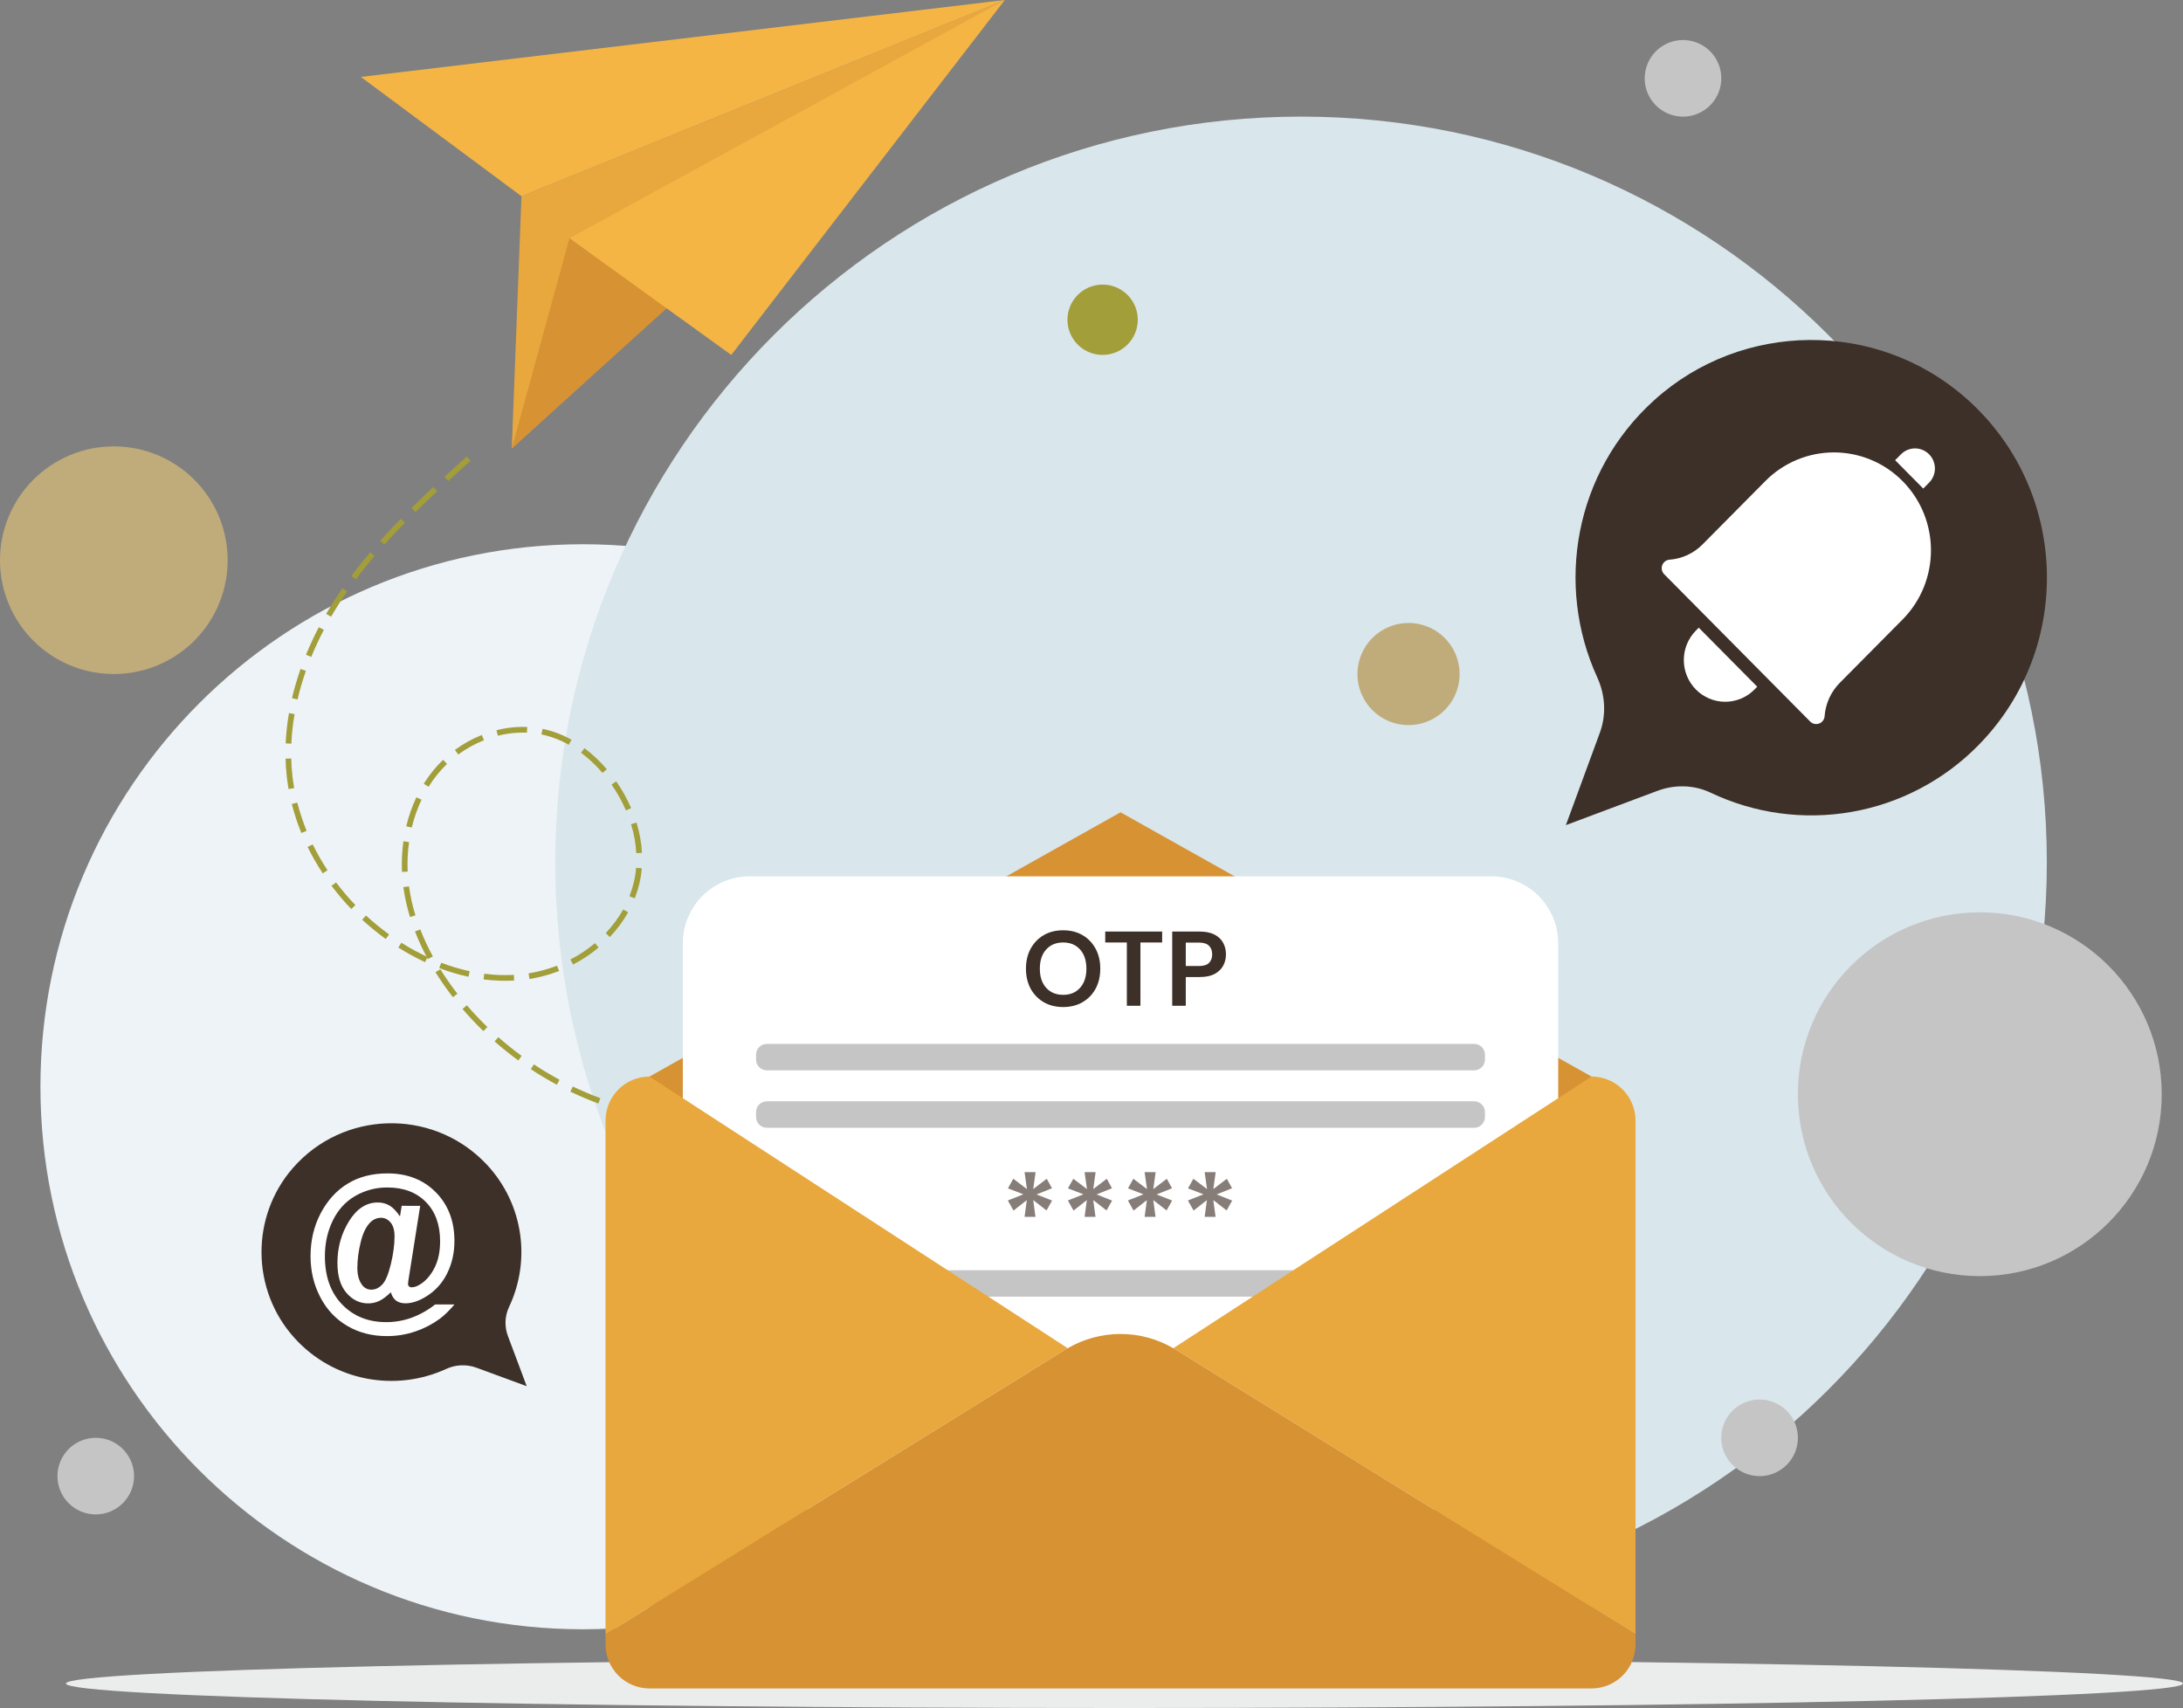 <svg width="2546" height="1992" viewBox="0 0 2546 1992" fill="none" xmlns="http://www.w3.org/2000/svg">
<rect x="0" y="0" width="2546" height="1992" fill="#808080" stroke="none"/>
<g clip-path="url(#clip0_25_2)">
<path fill-rule="evenodd" clip-rule="evenodd" d="M1311.46 1934.93C1993.28 1934.93 2546 1947.71 2546 1963.46C2546 1979.22 1993.28 1992 1311.46 1992C629.649 1992 76.93 1979.22 76.93 1963.46C76.93 1947.71 629.649 1934.93 1311.46 1934.93Z" fill="#EBECEC"/>
<path fill-rule="evenodd" clip-rule="evenodd" d="M679.928 634.736C1029.4 634.736 1312.7 918.016 1312.7 1267.46C1312.7 1616.9 1029.4 1900.19 679.928 1900.19C330.456 1900.19 47.153 1616.91 47.153 1267.48C47.153 918.04 330.456 634.736 679.928 634.736Z" fill="#EDF3F6"/>
<path fill-rule="evenodd" clip-rule="evenodd" d="M1517.43 136.001C1997.78 136.001 2387.18 525.376 2387.18 1005.68C2387.18 1485.99 1997.78 1875.38 1517.43 1875.38C1037.07 1875.38 647.667 1486 647.667 1005.68C647.667 525.369 1037.07 136.001 1517.43 136.001Z" fill="#D9E6EC"/>
<path d="M1306.84 947.358L757.5 1255.55V1887.97H1856.18V1255.55L1306.84 947.358Z" fill="#D79233"/>
<path d="M1739.3 1022.05H874.379C831.29 1022.05 796.359 1056.97 796.359 1100.06V1682.8C796.359 1725.88 831.29 1760.81 874.379 1760.81H1739.3C1782.39 1760.81 1817.32 1725.88 1817.32 1682.8V1100.06C1817.32 1056.97 1782.39 1022.05 1739.3 1022.05Z" fill="white"/>
<path d="M1719.31 1217.44H894.37C887.418 1217.44 881.783 1223.08 881.783 1230.03V1235.73C881.783 1242.68 887.418 1248.31 894.37 1248.31H1719.31C1726.26 1248.31 1731.89 1242.68 1731.89 1235.73V1230.03C1731.89 1223.08 1726.26 1217.44 1719.31 1217.44Z" fill="#C5C5C6"/>
<path d="M1719.31 1284.43H894.37C887.418 1284.43 881.783 1290.06 881.783 1297.01V1302.71C881.783 1309.67 887.418 1315.3 894.37 1315.3H1719.31C1726.26 1315.3 1731.89 1309.67 1731.89 1302.71V1297.01C1731.89 1290.06 1726.26 1284.43 1719.31 1284.43Z" fill="#C5C5C6"/>
<path d="M1719.31 1481.41H894.37C887.418 1481.41 881.783 1487.04 881.783 1493.99V1499.69C881.783 1506.64 887.418 1512.28 894.37 1512.28H1719.31C1726.26 1512.28 1731.89 1506.64 1731.89 1499.69V1493.99C1731.89 1487.04 1726.26 1481.41 1719.31 1481.41Z" fill="#C5C5C6"/>
<path d="M1245.29 1572.39L757.531 1255.55C743.919 1255.55 730.865 1260.95 721.24 1270.58C711.615 1280.2 706.208 1293.26 706.208 1306.87V1906.16L1242.43 1574.03C1243.36 1573.45 1244.34 1572.95 1245.29 1572.39Z" fill="#E8A83E"/>
<path d="M1907.47 1906.16V1306.87C1907.47 1293.26 1902.06 1280.2 1892.44 1270.58C1882.81 1260.95 1869.76 1255.55 1856.15 1255.55L1368.39 1572.39C1369.34 1572.95 1370.31 1573.45 1371.26 1574.03L1907.47 1906.16Z" fill="#E8A83E"/>
<path d="M1371.26 1574.03C1370.31 1573.45 1369.34 1572.95 1368.39 1572.39C1349.7 1561.5 1328.46 1555.77 1306.84 1555.77C1285.21 1555.77 1263.97 1561.5 1245.29 1572.39C1244.34 1572.95 1243.36 1573.45 1242.43 1574.03L706.208 1906.16V1917.87C706.208 1931.48 711.615 1944.53 721.24 1954.16C730.865 1963.78 743.919 1969.19 757.531 1969.19H1856.15C1869.76 1969.19 1882.81 1963.78 1892.44 1954.16C1902.06 1944.53 1907.47 1931.48 1907.47 1917.87V1906.16L1371.26 1574.03Z" fill="#D79233"/>
<path d="M608.197 228.852L596.886 522.971L1171.88 0L608.197 228.852Z" fill="#E8A83E"/>
<path d="M420.847 89.711L608.197 228.852L1171.88 0L420.847 89.711Z" fill="#F4B544"/>
<path d="M596.886 522.971L664.177 277.811L1058.05 105.832L596.886 522.971Z" fill="#D79233"/>
<path d="M664.177 277.812L852.865 413.96L1171.88 0L664.177 277.812Z" fill="#F4B544"/>
<path d="M668.099 1267.18C678.574 1272.21 689.265 1276.75 700.174 1280.79L697.853 1286.98C686.759 1282.88 675.879 1278.26 665.213 1273.12L668.099 1267.18Z" fill="#A29E3A"/>
<path d="M622.687 1241.36C632.311 1247.87 642.399 1253.68 652.549 1259.31L649.416 1265.15C639.08 1259.41 628.821 1253.54 619.027 1246.88L622.687 1241.36Z" fill="#A29E3A"/>
<path d="M581.205 1209.6C589.9 1217.33 598.957 1224.61 608.375 1231.42L604.507 1236.77C594.955 1229.79 585.741 1222.39 576.865 1214.56L581.205 1209.6Z" fill="#A29E3A"/>
<path d="M544.48 1172.45C552.139 1181.18 559.953 1189.76 568.409 1197.77L563.767 1202.53C555.195 1194.38 547.211 1185.65 539.421 1176.76L544.48 1172.45Z" fill="#A29E3A"/>
<path d="M513.551 1130.42C519.692 1140.27 526.344 1149.79 533.48 1158.94L528.25 1163.01C520.972 1153.67 514.188 1143.96 507.927 1133.91L513.551 1130.42Z" fill="#A29E3A"/>
<path d="M490.172 1083.92C494.367 1094.72 499.253 1105.23 504.801 1115.4L498.984 1118.56C493.299 1108.15 488.291 1097.37 483.991 1086.31L490.172 1083.92Z" fill="#A29E3A"/>
<path d="M477.02 1033.77C478.602 1045.21 481.104 1056.5 484.501 1067.54L478.165 1069.44C474.655 1058.07 472.068 1046.42 470.429 1034.63L477.02 1033.77Z" fill="#A29E3A"/>
<path d="M477.059 982.099C475.472 993.513 474.939 1005.05 475.465 1016.56L468.851 1016.86C468.304 1004.95 468.856 993.003 470.498 981.186L477.059 982.099Z" fill="#A29E3A"/>
<path d="M491.619 932.676C486.716 943.083 482.908 953.972 480.254 965.165L473.81 963.618C476.571 951.983 480.536 940.667 485.638 929.852L491.619 932.676Z" fill="#A29E3A"/>
<path d="M521.334 890.942C513.083 898.886 505.865 907.837 499.85 917.583L494.226 914.087C500.537 903.87 508.105 894.486 516.754 886.153L521.334 890.942Z" fill="#A29E3A"/>
<path d="M564.386 863.341C553.746 867.578 543.688 873.151 534.455 879.926L530.54 874.588C540.226 867.478 550.778 861.629 561.942 857.183L564.386 863.341Z" fill="#A29E3A"/>
<path d="M614.587 854.468C603.17 854.027 591.749 855.239 580.679 858.065L579.07 851.637C590.757 848.659 602.814 847.385 614.866 847.854L614.587 854.468Z" fill="#A29E3A"/>
<path d="M663.31 868.555C653.389 862.935 642.658 858.882 631.499 856.541L632.829 850.059C644.655 852.536 656.028 856.826 666.544 862.776L663.31 868.555Z" fill="#A29E3A"/>
<path d="M702.695 901.439C695.251 892.693 686.863 884.796 677.684 877.892L681.637 872.585C691.212 879.78 699.96 888.012 707.724 897.13L702.695 901.439Z" fill="#A29E3A"/>
<path d="M730.028 945.138C725.472 934.574 719.852 924.502 713.256 915.077L718.671 911.279C725.521 921.075 731.358 931.541 736.093 942.515L730.028 945.138Z" fill="#A29E3A"/>
<path d="M742.104 994.994C741.475 983.547 739.422 972.222 735.993 961.282L742.329 959.333C745.908 970.79 748.055 982.646 748.719 994.631L742.104 994.994Z" fill="#A29E3A"/>
<path d="M734.159 1045.28C738.167 1034.62 741.068 1023.5 741.895 1012.11L748.495 1012.65C747.62 1024.66 744.564 1036.47 740.325 1047.69L734.159 1045.28Z" fill="#A29E3A"/>
<path d="M706.448 1088.25C714.315 1079.92 721.158 1070.69 726.833 1060.74L732.612 1063.97C726.669 1074.41 719.495 1084.09 711.244 1092.81L706.448 1088.25Z" fill="#A29E3A"/>
<path d="M665.268 1119.02C675.51 1113.78 685.115 1107.39 693.892 1099.95L698.147 1105.03C689.013 1112.77 679.022 1119.43 668.37 1124.89L665.268 1119.02Z" fill="#A29E3A"/>
<path d="M616.475 1135.24C627.801 1133.36 638.911 1130.35 649.64 1126.26L652.062 1132.45C640.878 1136.72 629.292 1139.86 617.48 1141.82L616.475 1135.24Z" fill="#A29E3A"/>
<path d="M564.811 1135.63C576.234 1137.17 587.778 1137.61 599.284 1136.95L599.648 1143.56C587.739 1144.24 575.791 1143.79 563.968 1142.2L564.811 1135.63Z" fill="#A29E3A"/>
<path d="M514.603 1122.82C525.394 1126.96 536.487 1130.26 547.784 1132.7L546.392 1139.17C534.767 1136.67 523.354 1133.27 512.251 1129.01L514.603 1122.82Z" fill="#A29E3A"/>
<path d="M468.108 1099.51C477.9 1105.69 488.078 1111.24 498.581 1116.11L495.804 1122.12C485.04 1117.12 474.606 1111.43 464.564 1105.1L468.108 1099.51Z" fill="#A29E3A"/>
<path d="M426.866 1067.77C435.399 1075.61 444.378 1082.96 453.757 1089.76L449.889 1095.13C440.297 1088.17 431.112 1080.65 422.379 1072.64L426.866 1067.77Z" fill="#A29E3A"/>
<path d="M391.921 1029.16C399.046 1038.28 406.341 1047.32 414.496 1055.56L409.722 1060.15C401.383 1051.72 393.917 1042.48 386.629 1033.14L391.921 1029.16Z" fill="#A29E3A"/>
<path d="M364.689 984.814C369.809 995.203 375.579 1005.26 381.964 1014.92L376.433 1018.57C369.896 1008.67 363.986 998.366 358.74 987.723L364.689 984.814Z" fill="#A29E3A"/>
<path d="M346.725 936.056C349.598 947.263 353.232 958.26 357.603 968.972L351.475 971.478C346.984 960.481 343.251 949.188 340.304 937.681L346.725 936.056Z" fill="#A29E3A"/>
<path d="M339.685 884.645L339.995 893.309L340.768 901.942C341.17 907.713 342.215 913.406 343.089 919.115L336.567 920.26C335.678 914.389 334.61 908.533 334.192 902.599L333.419 893.726L333.094 884.823L339.685 884.645Z" fill="#A29E3A"/>
<path d="M343.553 832.8C341.557 844.208 340.299 855.732 339.786 867.301L333.171 867.023C333.7 855.171 334.992 843.365 337.04 831.679L343.553 832.8Z" fill="#A29E3A"/>
<path d="M356.752 782.387C353.054 793.379 349.541 804.457 347.012 815.774L340.567 814.266C343.151 802.662 346.756 791.391 350.509 780.182L356.752 782.387Z" fill="#A29E3A"/>
<path d="M377.748 734.565C372.248 744.807 367.49 755.451 363.003 766.134L356.875 763.62C361.448 752.72 366.291 741.914 371.876 731.501L377.748 734.565Z" fill="#A29E3A"/>
<path d="M404.856 689.853C398.213 699.409 391.975 709.207 386.142 719.248L380.409 715.93C386.33 705.703 392.666 695.742 399.417 686.047L404.856 689.853Z" fill="#A29E3A"/>
<path d="M436.838 648.343C429.365 657.285 421.976 666.305 415.076 675.689L409.769 671.736C416.731 662.229 424.228 653.1 431.786 644.065L436.838 648.343Z" fill="#A29E3A"/>
<path d="M472.247 609.587C464.054 617.911 456.132 626.482 448.311 635.115L443.375 630.705C451.266 621.964 459.258 613.316 467.504 604.938L472.247 609.587Z" fill="#A29E3A"/>
<path d="M509.884 572.866C501.348 580.859 492.918 588.956 484.594 597.156L479.952 592.445C488.307 584.193 496.784 576.055 505.381 568.031L509.884 572.866Z" fill="#A29E3A"/>
<path d="M548.79 537.359L522.765 560.945L518.286 556.064L544.372 532.432L548.79 537.359Z" fill="#A29E3A"/>
<path fill-rule="evenodd" clip-rule="evenodd" d="M2052.18 1632.21C2061.02 1632.21 2069.66 1634.83 2077 1639.74C2084.35 1644.65 2090.07 1651.63 2093.45 1659.79C2096.84 1667.95 2097.72 1676.93 2095.99 1685.6C2094.27 1694.26 2090.02 1702.22 2083.77 1708.47C2077.52 1714.71 2069.56 1718.97 2060.89 1720.69C2052.23 1722.41 2043.25 1721.52 2035.08 1718.14C2026.92 1714.76 2019.95 1709.03 2015.04 1701.69C2010.13 1694.34 2007.51 1685.71 2007.52 1676.87C2007.52 1665.03 2012.22 1653.67 2020.6 1645.29C2028.98 1636.92 2040.34 1632.21 2052.18 1632.21Z" fill="#C5C5C6"/>
<path fill-rule="evenodd" clip-rule="evenodd" d="M111.666 1676.87C120.5 1676.87 129.136 1679.49 136.482 1684.39C143.829 1689.3 149.555 1696.27 152.938 1704.43C156.321 1712.59 157.208 1721.57 155.487 1730.24C153.766 1738.9 149.515 1746.86 143.27 1753.11C137.026 1759.36 129.069 1763.61 120.405 1765.34C111.741 1767.07 102.76 1766.19 94.597 1762.81C86.434 1759.43 79.455 1753.71 74.544 1746.37C69.632 1739.03 67.008 1730.39 67.004 1721.56C67.001 1715.69 68.154 1709.88 70.397 1704.46C72.64 1699.04 75.929 1694.11 80.076 1689.96C84.224 1685.81 89.148 1682.52 94.568 1680.28C99.989 1678.03 105.798 1676.87 111.666 1676.87Z" fill="#C5C5C6"/>
<path fill-rule="evenodd" clip-rule="evenodd" d="M2309.01 1064.03C2426.2 1064.03 2521.18 1159.01 2521.18 1276.18C2521.18 1393.34 2426.16 1488.3 2309.01 1488.3C2191.86 1488.3 2096.85 1393.31 2096.85 1276.15C2096.85 1158.98 2191.84 1064.03 2309.01 1064.03Z" fill="#C5C5C6"/>
<path fill-rule="evenodd" clip-rule="evenodd" d="M1962.85 46.677C1971.69 46.677 1980.33 49.297 1987.67 54.205C1995.02 59.113 2000.74 66.09 2004.12 74.252C2007.5 82.414 2008.39 91.395 2006.66 100.06C2004.94 108.724 2000.68 116.683 1994.44 122.929C1988.19 129.175 1980.23 133.429 1971.56 135.151C1962.9 136.874 1953.92 135.988 1945.75 132.606C1937.59 129.225 1930.62 123.498 1925.71 116.152C1920.8 108.806 1918.18 100.17 1918.18 91.335C1918.18 85.47 1919.34 79.662 1921.58 74.243C1923.83 68.825 1927.12 63.901 1931.27 59.754C1935.42 55.607 1940.34 52.318 1945.76 50.074C1951.18 47.83 1956.99 46.676 1962.85 46.677Z" fill="#C5C5C6"/>
<path fill-rule="evenodd" clip-rule="evenodd" d="M1642.74 726.543C1654.52 726.543 1666.04 730.036 1675.84 736.581C1685.63 743.126 1693.27 752.429 1697.78 763.313C1702.28 774.197 1703.46 786.174 1701.17 797.728C1698.87 809.283 1693.19 819.896 1684.86 828.226C1676.53 836.557 1665.92 842.23 1654.36 844.528C1642.81 846.826 1630.83 845.647 1619.94 841.138C1609.06 836.63 1599.76 828.996 1593.21 819.2C1586.67 809.405 1583.17 797.889 1583.17 786.108C1583.17 770.31 1589.45 755.16 1600.62 743.989C1611.79 732.819 1626.94 726.543 1642.74 726.543Z" fill="#C0AC7A"/>
<path fill-rule="evenodd" clip-rule="evenodd" d="M1285.97 331.907C1294.08 331.907 1302 334.312 1308.75 338.817C1315.49 343.322 1320.74 349.725 1323.85 357.217C1326.95 364.708 1327.76 372.952 1326.18 380.905C1324.6 388.858 1320.69 396.163 1314.96 401.897C1309.23 407.631 1301.92 411.536 1293.97 413.118C1286.01 414.7 1277.77 413.888 1270.28 410.785C1262.78 407.681 1256.38 402.427 1251.87 395.684C1247.37 388.942 1244.96 381.015 1244.96 372.906C1244.96 362.033 1249.28 351.604 1256.97 343.916C1264.66 336.227 1275.09 331.907 1285.97 331.907Z" fill="#A29E3A"/>
<path fill-rule="evenodd" clip-rule="evenodd" d="M132.763 520.596C159.021 520.596 184.689 528.382 206.522 542.969C228.354 557.556 245.371 578.289 255.419 602.546C265.468 626.803 268.097 653.495 262.974 679.247C257.852 704.998 245.207 728.652 226.64 747.218C208.073 765.784 184.417 778.427 158.663 783.549C132.91 788.672 106.216 786.043 81.957 775.995C57.697 765.947 36.963 748.932 22.375 727.101C7.786 705.27 2.25452e-07 679.604 2.25452e-07 653.348C-0.001 635.914 3.432 618.651 10.104 602.545C16.775 586.438 26.555 571.803 38.883 559.476C51.211 547.148 65.847 537.37 81.955 530.699C98.063 524.028 115.328 520.595 132.763 520.596Z" fill="#C0AC7A"/>
<path d="M2292.16 463.739C2188.61 373.038 2031.83 374.276 1929.56 466.454C1835.95 550.773 1813.79 682.929 1862.86 790.014C1872.18 810.375 1873.63 833.512 1865.89 854.538L1826.27 962.311L1933.03 922.333C1953.14 914.791 1975.58 915.216 1995.04 924.468C2046.25 948.843 2103.78 956.673 2159.64 946.869C2215.5 937.066 2266.92 910.116 2306.76 869.761C2418.82 756.728 2413.94 570.406 2292.16 463.739Z" fill="#3D3028"/>
<path fill-rule="evenodd" clip-rule="evenodd" d="M1977.95 735.362C1968.89 744.529 1963.81 756.897 1963.81 769.785C1963.81 782.673 1968.89 795.042 1977.95 804.209C1982.42 808.72 1987.73 812.301 1993.58 814.745C1999.44 817.188 2005.72 818.447 2012.06 818.447C2018.4 818.447 2024.68 817.188 2030.54 814.745C2036.39 812.301 2041.7 808.72 2046.17 804.209L2049.44 800.898L1981.23 732.051L1977.95 735.362Z" fill="white"/>
<path fill-rule="evenodd" clip-rule="evenodd" d="M2058.87 561.077L1985.63 634.968C1975.37 645.34 1961.71 651.658 1947.16 652.76C1938.75 653.394 1934.96 663.69 1940.92 669.709L2026.07 755.621L2111.22 841.534C2112.55 842.878 2114.25 843.809 2116.1 844.214C2117.95 844.619 2119.88 844.481 2121.65 843.817C2123.43 843.153 2124.97 841.991 2126.1 840.47C2127.23 838.949 2127.9 837.135 2128.02 835.245C2129.09 820.618 2135.35 806.854 2145.66 796.427L2218.9 722.536C2263.09 677.947 2263.09 605.657 2218.9 561.069C2208.44 550.477 2195.98 542.067 2182.25 536.327C2168.51 530.587 2153.77 527.632 2138.88 527.633C2124 527.634 2109.26 530.59 2095.52 536.331C2081.79 542.072 2069.33 550.483 2058.87 561.077Z" fill="white"/>
<path fill-rule="evenodd" clip-rule="evenodd" d="M2249.87 562.91C2254.22 558.504 2256.66 552.56 2256.66 546.367C2256.66 540.174 2254.22 534.23 2249.87 529.825C2247.73 527.655 2245.17 525.931 2242.36 524.756C2239.55 523.58 2236.53 522.974 2233.48 522.974C2230.43 522.974 2227.41 523.58 2224.59 524.756C2221.78 525.931 2219.23 527.655 2217.08 529.825L2210.25 536.709L2243.05 569.795L2249.87 562.91Z" fill="white"/>
<path d="M341.751 1362.03C292.169 1418.63 292.842 1504.31 343.228 1560.21C389.337 1611.36 461.594 1623.49 520.103 1596.67C531.178 1591.48 543.859 1590.88 555.373 1595L614.285 1616.66L592.438 1558.34C590.35 1552.9 589.377 1547.1 589.577 1541.27C589.776 1535.45 591.143 1529.73 593.598 1524.45C606.917 1496.46 611.194 1465.02 605.837 1434.49C600.479 1403.96 585.751 1375.86 563.697 1354.08C501.908 1292.81 400.028 1295.47 341.751 1362.03Z" fill="#3D3028"/>
<path d="M490.064 1406.35L476.301 1493.29C476.06 1494.56 475.915 1495.86 475.868 1497.16C475.831 1497.72 475.909 1498.28 476.098 1498.82C476.287 1499.35 476.582 1499.84 476.966 1500.25C477.412 1500.64 477.934 1500.94 478.498 1501.13C479.063 1501.32 479.66 1501.4 480.254 1501.35C483.617 1501.35 487.42 1499.85 491.665 1496.84C497.952 1492.45 503.128 1486.09 507.192 1477.77C511.256 1469.45 513.285 1459.4 513.28 1447.6C513.28 1428.26 507.728 1412.98 496.624 1401.76C485.52 1390.54 470.62 1384.93 451.924 1384.93C438.708 1384.79 425.697 1388.21 414.263 1394.84C402.917 1401.44 394.193 1411 388.092 1423.54C381.99 1436.07 378.932 1449.92 378.916 1465.1C378.916 1488.7 385.572 1507.42 398.884 1521.24C412.195 1535.06 429.383 1541.97 450.446 1541.96C460.557 1541.99 470.594 1540.24 480.099 1536.79C489.972 1533.13 499.202 1527.93 507.447 1521.38H529.998C523.98 1528.5 518.257 1534.08 512.832 1538.11C504.326 1544.32 494.939 1549.21 484.981 1552.64C474.014 1556.45 462.474 1558.34 450.864 1558.24C433.921 1558.24 418.707 1554.32 405.22 1546.48C391.733 1538.63 381.188 1527.45 373.586 1512.94C365.989 1498.42 362.19 1482.44 362.19 1464.98C362.19 1446.64 366.133 1429.98 374.019 1414.99C381.905 1400 392.38 1388.49 405.444 1380.48C418.498 1372.49 433.97 1368.5 451.862 1368.5C474.973 1368.5 493.772 1375.83 508.259 1390.49C522.747 1405.15 529.991 1424.1 529.991 1447.34C529.991 1461.12 527.154 1473.72 521.481 1485.16C515.988 1496.42 507.349 1505.86 496.609 1512.32C488.166 1517.48 480.244 1520.04 472.843 1520.02C468.438 1520.02 464.828 1518.98 462.012 1516.92C459.196 1514.86 457.133 1511.59 455.823 1507.13C450.913 1511.9 446.436 1515.25 442.393 1517.18C438.308 1519.14 433.831 1520.14 429.303 1520.1C419.54 1520.1 411.138 1516.03 404.098 1507.89C397.058 1499.76 393.538 1488.1 393.538 1472.94C393.538 1454.98 398.048 1438.73 407.069 1424.2C416.089 1409.67 427.278 1402.41 440.636 1402.43C445.488 1402.34 450.269 1403.6 454.446 1406.07C458.448 1408.49 462.466 1412.71 466.499 1418.72L468.479 1406.29L490.064 1406.35ZM416.77 1478.35C416.77 1487.07 418.64 1493.85 422.379 1498.68C423.592 1500.37 425.196 1501.75 427.054 1502.69C428.913 1503.64 430.971 1504.12 433.055 1504.09C437.753 1504.09 442.008 1502.1 445.82 1498.11C449.631 1494.12 452.984 1486.15 455.877 1474.2C458.739 1462.26 460.168 1451.53 460.163 1442C460.163 1434.82 458.616 1429.41 455.521 1425.76C452.427 1422.1 448.757 1420.27 444.512 1420.26C442.122 1420.25 439.757 1420.74 437.562 1421.69C435.367 1422.63 433.388 1424.02 431.747 1425.76C426.832 1430.66 423.111 1438.44 420.584 1449.11C418.188 1458.68 416.908 1468.49 416.77 1478.35Z" fill="white"/>
<path d="M1239.96 1174.48C1231.31 1174.48 1223.73 1172.59 1217.21 1168.8C1210.78 1165 1205.71 1159.77 1202 1153.09C1198.38 1146.33 1196.56 1138.54 1196.56 1129.72C1196.56 1120.9 1198.38 1113.15 1202 1106.48C1205.71 1099.72 1210.78 1094.44 1217.21 1090.65C1223.73 1086.86 1231.31 1084.96 1239.96 1084.96C1248.54 1084.96 1256.08 1086.86 1262.59 1090.65C1269.1 1094.44 1274.17 1099.72 1277.8 1106.48C1281.43 1113.15 1283.24 1120.9 1283.24 1129.72C1283.24 1138.54 1281.43 1146.33 1277.8 1153.09C1274.17 1159.77 1269.1 1165 1262.59 1168.8C1256.08 1172.59 1248.54 1174.48 1239.96 1174.48ZM1239.96 1160.26C1248.21 1160.26 1254.76 1157.54 1259.62 1152.1C1264.57 1146.66 1267.04 1139.2 1267.04 1129.72C1267.04 1120.24 1264.57 1112.78 1259.62 1107.34C1254.76 1101.9 1248.21 1099.18 1239.96 1099.18C1231.72 1099.18 1225.13 1101.9 1220.18 1107.34C1215.23 1112.78 1212.76 1120.24 1212.76 1129.72C1212.76 1139.2 1215.23 1146.66 1220.18 1152.1C1225.13 1157.54 1231.72 1160.26 1239.96 1160.26ZM1314.23 1173V1099.18H1289.01V1086.45H1355.4V1099.18H1330.06V1173H1314.23ZM1367.13 1173V1086.45H1399.15C1406.08 1086.45 1411.81 1087.6 1416.34 1089.91C1420.87 1092.22 1424.25 1095.39 1426.48 1099.43C1428.71 1103.47 1429.82 1108 1429.82 1113.03C1429.82 1117.81 1428.75 1122.22 1426.6 1126.26C1424.46 1130.22 1421.12 1133.43 1416.59 1135.91C1412.05 1138.3 1406.24 1139.49 1399.15 1139.49H1382.96V1173H1367.13ZM1382.96 1126.63H1398.16C1403.69 1126.63 1407.64 1125.44 1410.03 1123.05C1412.51 1120.57 1413.74 1117.24 1413.74 1113.03C1413.74 1108.74 1412.51 1105.41 1410.03 1103.02C1407.64 1100.54 1403.69 1099.31 1398.16 1099.31H1382.96V1126.63Z" fill="#3D3028"/>
<path d="M1194.93 1419.17L1197.56 1399.66L1182.05 1411.84L1175.41 1400.08L1193.54 1392.88L1175.55 1385.96L1181.78 1374.75L1197.69 1386.79L1194.93 1367H1207.8L1205.03 1386.79L1220.81 1374.75L1226.9 1385.82L1208.91 1393.02L1227.04 1400.21L1220.53 1411.7L1205.03 1399.66L1207.66 1419.17H1194.93ZM1264.94 1419.17L1267.57 1399.66L1252.07 1411.84L1245.42 1400.08L1263.56 1392.88L1245.56 1385.96L1251.79 1374.75L1267.71 1386.79L1264.94 1367H1277.81L1275.04 1386.79L1290.82 1374.75L1296.91 1385.82L1278.92 1393.02L1297.05 1400.21L1290.54 1411.7L1275.04 1399.66L1277.67 1419.17H1264.94ZM1334.95 1419.17L1337.58 1399.66L1322.08 1411.84L1315.44 1400.08L1333.57 1392.88L1315.58 1385.96L1321.8 1374.75L1337.72 1386.79L1334.95 1367H1347.82L1345.06 1386.79L1360.83 1374.75L1366.92 1385.82L1348.93 1393.02L1367.06 1400.21L1360.56 1411.7L1345.06 1399.66L1347.68 1419.17H1334.95ZM1404.96 1419.17L1407.59 1399.66L1392.09 1411.84L1385.45 1400.08L1403.58 1392.88L1385.59 1385.96L1391.82 1374.75L1407.73 1386.79L1404.96 1367H1417.84L1415.07 1386.79L1430.85 1374.75L1436.94 1385.82L1418.94 1393.02L1437.07 1400.21L1430.57 1411.7L1415.07 1399.66L1417.7 1419.17H1404.96Z" fill="#867D78"/>
</g>
<defs>
<clipPath id="clip0_25_2">
<rect width="2546" height="1992" fill="white"/>
</clipPath>
</defs>
</svg>
